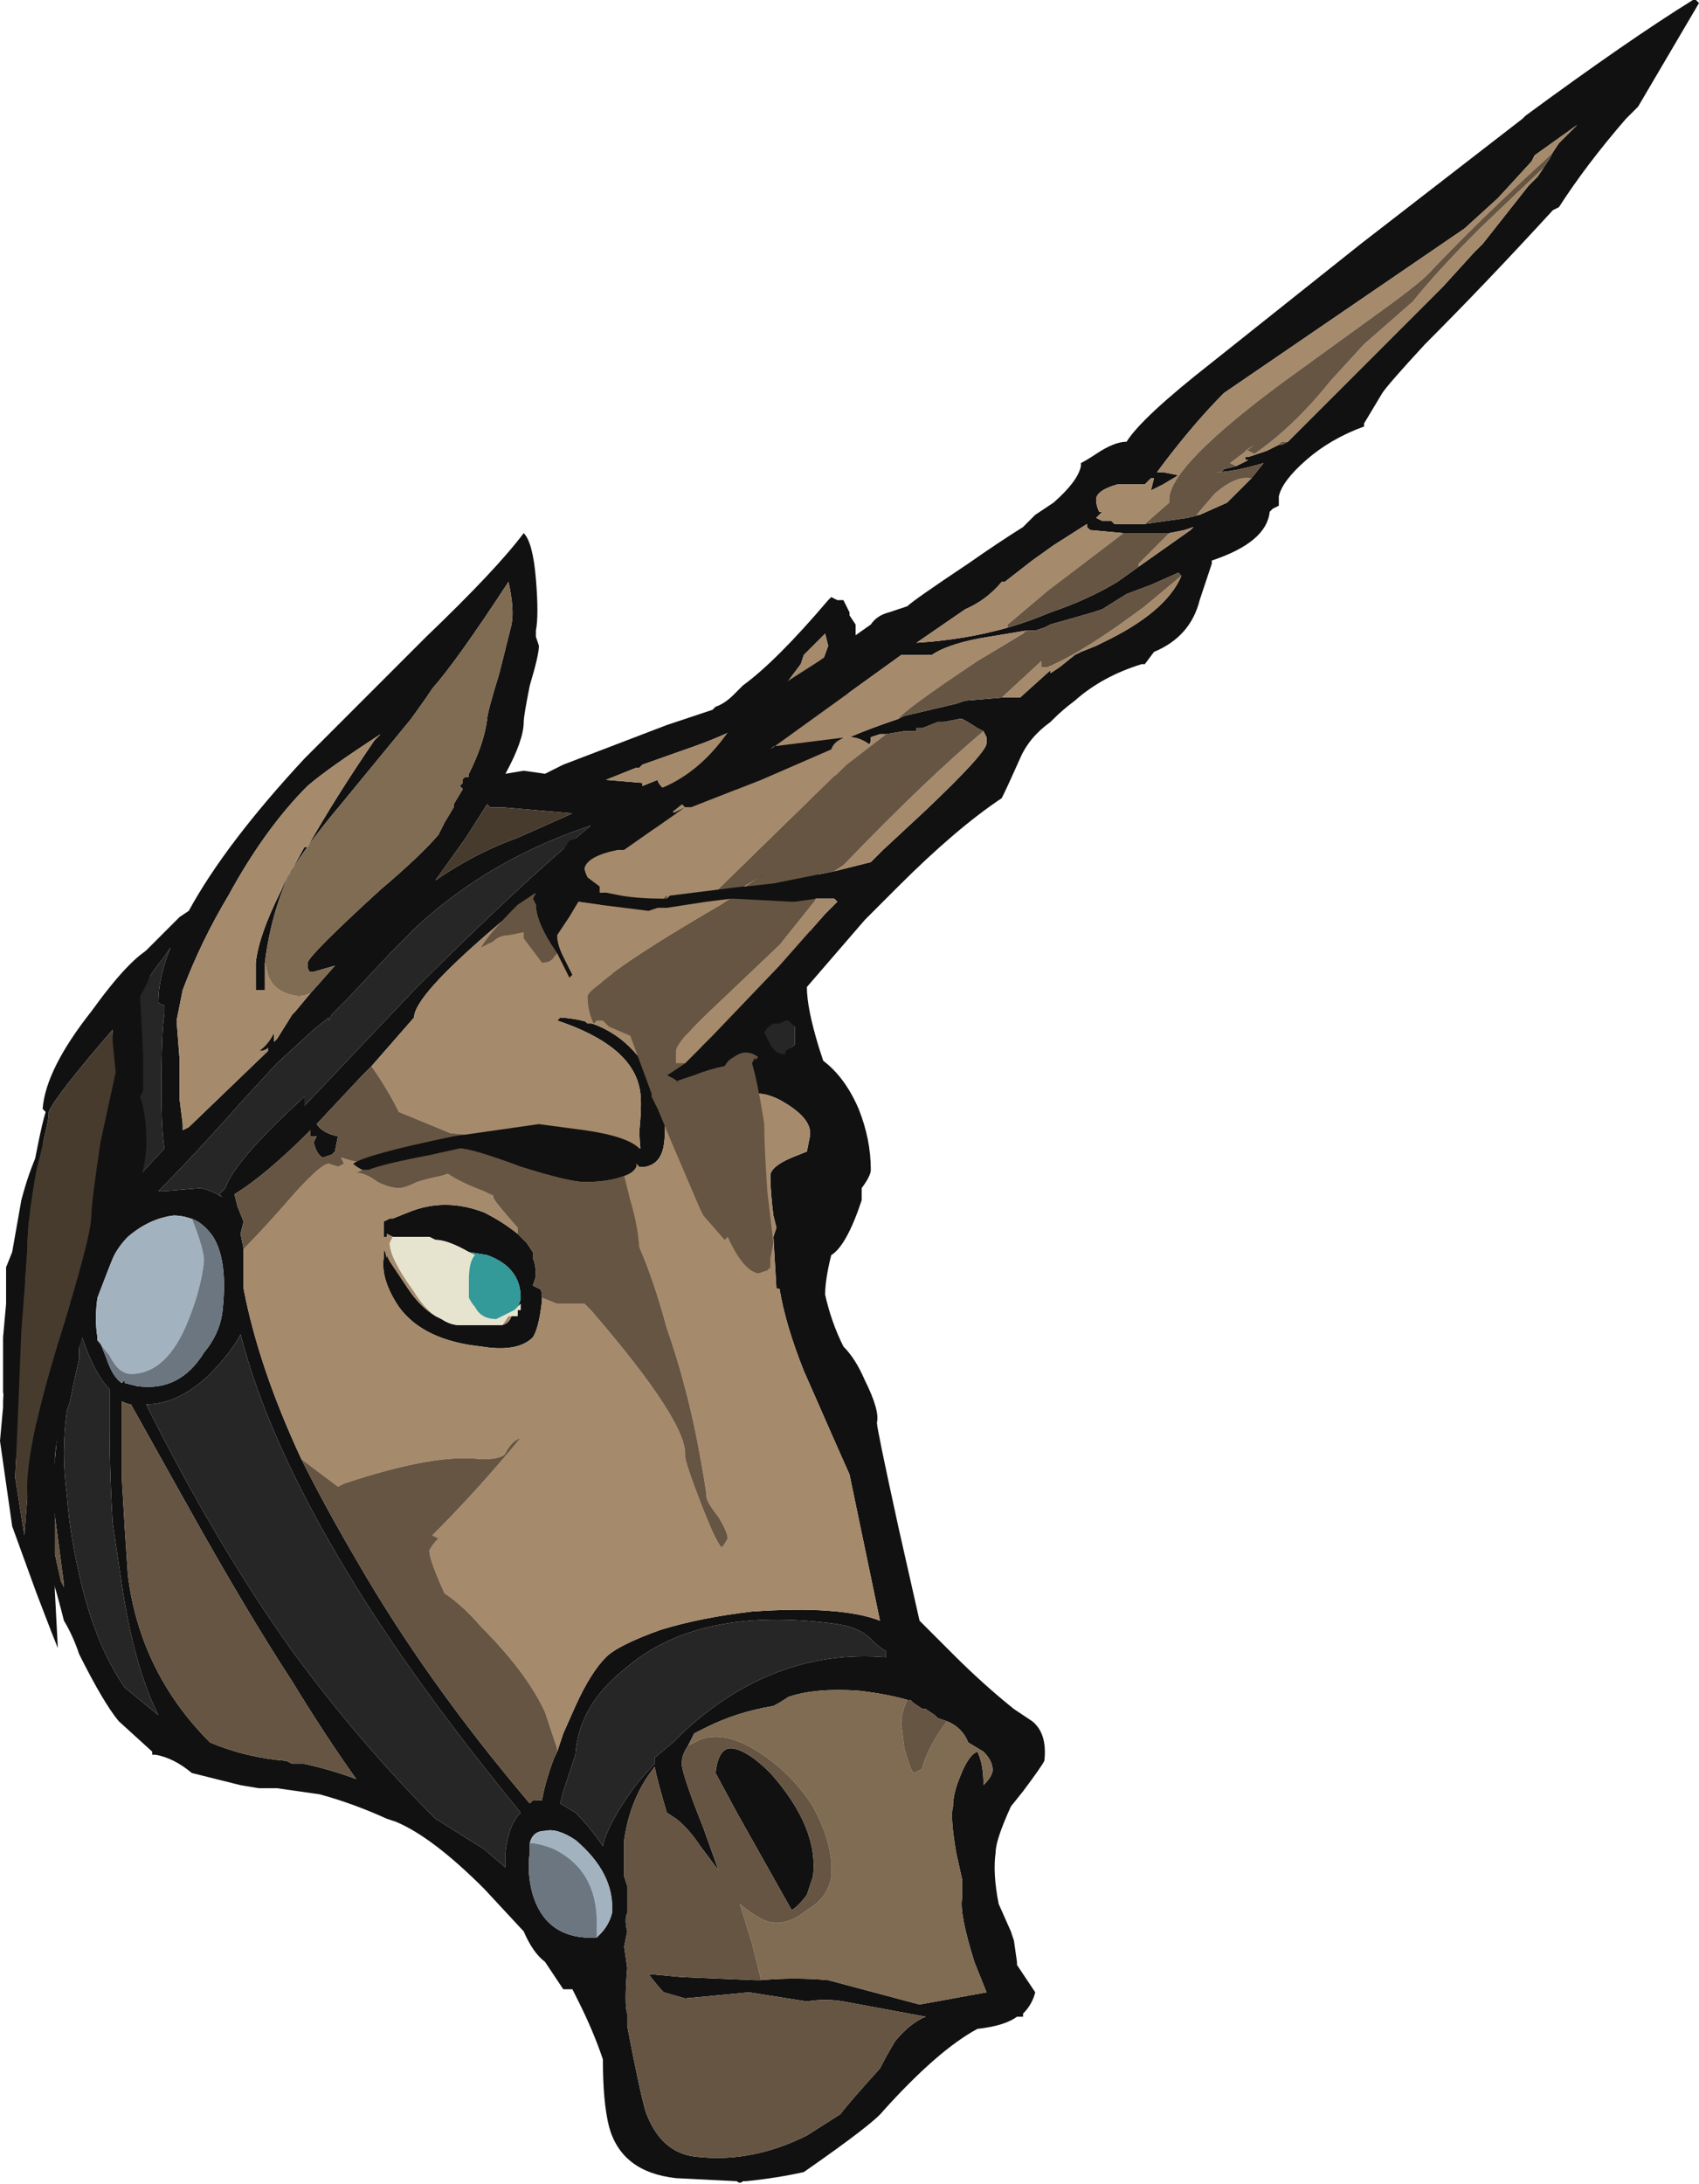 <?xml version="1.0" encoding="UTF-8" standalone="no"?>
<svg xmlns:ffdec="https://www.free-decompiler.com/flash" xmlns:xlink="http://www.w3.org/1999/xlink" ffdec:objectType="frame" height="250.95px" width="195.3px" xmlns="http://www.w3.org/2000/svg">
  <g transform="matrix(1.0, 0.0, 0.0, 1.0, 48.3, 247.8)">
    <use ffdec:characterId="376" height="35.85" transform="matrix(7.0, 0.0, 0.0, 7.0, -48.3, -247.8)" width="27.9" xlink:href="#shape0"/>
  </g>
  <defs>
    <g id="shape0" transform="matrix(1.0, 0.0, 0.0, 1.0, 6.9, 35.4)">
      <path d="M6.4 -23.95 L6.5 -24.25 6.7 -24.8 6.65 -25.0 6.3 -24.65 6.25 -24.5 5.65 -23.7 Q5.2 -23.4 4.5 -23.15 L3.65 -22.85 3.6 -22.8 3.55 -22.8 3.05 -22.6 3.65 -22.55 3.65 -22.5 3.9 -22.6 Q3.9 -22.55 4.0 -22.45 L4.0 -22.15 4.2 -22.05 4.6 -21.7 6.4 -23.95 M-5.15 -18.15 L-4.6 -19.7 -3.95 -20.35 -3.8 -20.45 Q-3.2 -21.55 -1.9 -22.95 L0.1 -24.95 Q1.25 -26.05 1.7 -26.65 1.85 -26.5 1.9 -25.9 1.95 -25.3 1.9 -25.05 L1.9 -24.95 1.95 -24.8 Q1.95 -24.65 1.8 -24.15 1.7 -23.65 1.7 -23.55 1.7 -23.25 1.4 -22.7 L1.7 -22.75 2.05 -22.7 2.35 -22.85 4.05 -23.5 4.8 -23.75 4.85 -23.8 Q5.0 -23.85 5.15 -24.0 L5.3 -24.15 Q5.85 -24.55 6.7 -25.55 L6.75 -25.6 6.85 -25.55 6.95 -25.55 7.05 -25.35 7.05 -25.3 7.15 -25.15 7.15 -24.75 6.05 -17.95 6.35 -18.15 Q6.9 -17.9 7.2 -17.2 7.4 -16.7 7.4 -16.2 7.4 -16.1 7.25 -15.9 L7.25 -15.7 Q7.0 -14.95 6.75 -14.8 6.65 -14.4 6.65 -14.15 6.75 -13.7 6.95 -13.3 7.15 -13.1 7.3 -12.75 7.55 -12.25 7.5 -12.05 7.5 -11.95 7.85 -10.35 L8.2 -8.8 8.75 -8.25 Q9.25 -7.75 9.75 -7.35 L10.05 -7.15 Q10.3 -6.95 10.25 -6.5 10.2 -6.4 9.9 -6.0 L9.7 -5.75 Q9.45 -5.2 9.45 -5.0 9.4 -4.65 9.5 -4.15 L9.7 -3.7 9.75 -3.55 9.8 -3.2 9.8 -3.15 10.1 -2.7 Q10.05 -2.5 9.9 -2.35 L9.9 -2.3 9.8 -2.3 Q9.6 -2.15 9.15 -2.1 8.5 -1.75 7.6 -0.75 7.45 -0.55 6.3 0.25 5.85 0.35 5.35 0.4 L5.3 0.4 Q5.25 0.45 5.2 0.4 L4.2 0.35 Q3.3 0.25 3.1 -0.5 3.0 -0.9 3.0 -1.6 2.85 -2.05 2.6 -2.55 L2.5 -2.75 2.35 -2.75 2.05 -3.2 Q1.85 -3.35 1.7 -3.7 L1.05 -4.4 Q0.2 -5.25 -0.4 -5.5 L-0.55 -5.55 Q-1.1 -5.8 -1.65 -5.95 L-2.35 -6.05 -2.65 -6.05 -2.95 -6.1 -3.75 -6.3 Q-4.05 -6.55 -4.35 -6.6 L-4.4 -6.6 -4.4 -6.65 -4.95 -7.15 Q-5.2 -7.45 -5.6 -8.25 -5.7 -8.55 -5.85 -8.8 -5.95 -9.2 -6.1 -9.7 L-6.7 -11.65 -6.85 -12.55 -6.85 -13.45 -6.8 -14.0 -6.8 -14.6 -6.7 -14.85 -6.55 -15.7 Q-6.3 -16.65 -5.95 -16.95 L-6.25 -15.9 -6.45 -15.25 -6.5 -14.6 -6.2 -10.95 Q-6.05 -10.1 -5.9 -9.45 L-5.85 -9.35 -5.85 -9.4 -6.05 -10.9 -5.75 -14.05 -5.5 -15.9 -5.15 -18.15 M-5.85 -9.35 L-5.85 -9.35 M-1.8 -19.1 L-1.4 -19.55 -1.75 -19.45 -1.8 -19.45 Q-1.85 -19.45 -1.85 -19.6 -1.8 -19.75 -0.65 -20.8 0.0 -21.35 0.3 -21.7 L0.4 -21.9 0.55 -22.15 0.55 -22.2 0.7 -22.45 0.65 -22.5 0.7 -22.55 0.7 -22.6 Q0.7 -22.65 0.8 -22.65 L0.8 -22.7 Q1.05 -23.2 1.1 -23.6 1.1 -23.7 1.3 -24.35 L1.5 -25.15 Q1.55 -25.4 1.45 -25.85 0.6 -24.55 0.2 -24.1 L0.1 -23.95 -0.15 -23.6 -1.3 -22.2 Q-1.85 -21.55 -2.15 -21.05 -2.45 -20.4 -2.55 -19.6 L-2.55 -19.15 -2.7 -19.15 -2.7 -19.6 Q-2.65 -20.05 -2.3 -20.75 L-2.2 -20.95 -1.9 -21.5 -1.85 -21.5 Q-1.4 -22.3 -0.75 -23.25 L-0.65 -23.35 Q-1.5 -22.8 -1.85 -22.5 -2.55 -21.8 -3.15 -20.7 -3.6 -19.95 -3.9 -19.15 L-4.0 -18.65 -3.95 -18.0 Q-3.95 -17.45 -3.95 -17.35 L-3.9 -16.95 -3.9 -16.85 -3.8 -16.9 -2.5 -18.15 -2.5 -18.2 Q-2.55 -18.15 -2.65 -18.15 -2.5 -18.25 -2.4 -18.45 L-2.4 -18.3 -2.35 -18.35 -2.1 -18.75 -2.05 -18.8 -1.8 -19.1 M1.15 -22.15 L1.1 -22.2 0.75 -21.65 0.25 -20.95 Q0.9 -21.4 1.6 -21.65 L2.5 -22.05 1.35 -22.15 1.15 -22.15 M2.95 -22.0 L2.95 -22.0 M3.85 -21.85 L3.45 -21.9 Q2.3 -21.1 1.25 -20.2 -0.1 -19.05 -0.1 -18.7 L-0.8 -17.9 -0.95 -17.75 -1.7 -16.95 Q-1.6 -16.8 -1.35 -16.75 L-1.4 -16.5 -1.45 -16.45 -1.6 -16.4 Q-1.7 -16.45 -1.75 -16.65 L-1.7 -16.75 -1.8 -16.75 -1.8 -16.85 Q-2.55 -16.1 -3.05 -15.8 L-3.0 -15.6 -2.9 -15.35 -2.95 -15.15 -2.9 -14.9 -2.9 -14.25 Q-2.65 -12.95 -1.95 -11.45 -1.55 -10.65 -1.05 -9.8 0.1 -7.8 1.8 -5.8 L1.85 -5.85 2.0 -5.85 Q2.05 -6.15 2.2 -6.55 L2.25 -6.65 2.35 -6.95 2.55 -7.4 Q2.8 -7.95 3.05 -8.2 3.25 -8.4 3.95 -8.65 4.6 -8.85 5.45 -8.95 6.9 -9.05 7.55 -8.8 L7.05 -11.2 6.85 -11.65 6.3 -12.9 Q6.0 -13.65 5.9 -14.25 L5.85 -14.25 5.8 -15.1 5.85 -15.25 5.8 -15.45 Q5.75 -15.85 5.75 -16.1 5.75 -16.25 6.1 -16.4 L6.35 -16.5 6.4 -16.75 Q6.45 -17.05 5.9 -17.35 5.7 -17.45 5.55 -17.45 L3.0 -19.55 2.95 -20.7 3.95 -21.3 3.85 -21.85 M2.0 -14.1 L2.0 -14.05 Q1.95 -13.6 1.85 -13.45 1.6 -13.2 1.0 -13.3 0.05 -13.4 -0.35 -13.95 -0.65 -14.4 -0.6 -14.75 -0.6 -15.0 -0.55 -14.75 L-0.55 -14.8 -0.5 -14.7 -0.2 -14.25 Q0.0 -13.95 0.25 -13.8 L0.35 -13.75 Q0.5 -13.65 0.65 -13.65 L1.3 -13.65 Q1.45 -13.65 1.5 -13.8 L1.6 -13.8 1.6 -13.9 1.65 -13.9 1.65 -14.0 1.6 -13.95 Q1.65 -14.05 1.65 -14.1 1.65 -14.6 1.1 -14.8 L0.8 -14.85 Q0.45 -15.05 0.25 -15.05 L0.15 -15.1 -0.45 -15.1 -0.55 -15.15 -0.55 -15.1 -0.6 -15.1 -0.6 -15.35 -0.5 -15.4 -0.45 -15.4 -0.2 -15.5 Q0.4 -15.75 1.05 -15.5 1.35 -15.35 1.6 -15.15 L1.75 -15.0 1.85 -14.85 1.85 -14.75 Q1.9 -14.65 1.9 -14.45 L1.85 -14.3 1.95 -14.25 Q2.0 -14.25 2.0 -14.1 M2.25 -18.65 L2.3 -18.7 Q3.2 -18.65 3.7 -17.9 4.1 -17.25 4.0 -16.6 3.95 -16.3 3.7 -16.25 3.6 -16.45 3.6 -16.85 3.65 -17.35 3.6 -17.55 3.45 -18.25 2.25 -18.65 M8.0 -7.5 Q7.65 -7.6 7.2 -7.65 6.5 -7.7 6.05 -7.55 5.9 -7.45 5.8 -7.4 5.2 -7.3 4.7 -7.05 L4.5 -6.95 4.4 -6.75 Q4.3 -6.6 4.3 -6.5 4.25 -6.4 4.65 -5.4 L4.9 -4.7 4.6 -5.1 Q4.4 -5.4 4.2 -5.55 L4.05 -5.65 Q3.9 -6.15 3.85 -6.4 3.45 -5.9 3.35 -5.2 3.35 -5.05 3.35 -4.6 L3.4 -4.45 3.4 -4.4 3.4 -4.35 3.4 -4.0 Q3.35 -3.9 3.4 -3.7 L3.35 -3.45 3.4 -3.1 Q3.35 -2.5 3.4 -2.35 L3.4 -2.15 Q3.6 -1.1 3.7 -0.75 3.95 -0.05 4.55 0.0 5.45 0.1 6.35 -0.35 L6.9 -0.7 Q7.05 -0.9 7.55 -1.45 7.65 -1.65 7.8 -1.9 8.05 -2.2 8.3 -2.3 L6.95 -2.55 Q6.65 -2.6 6.35 -2.55 L5.4 -2.7 4.35 -2.6 4.0 -2.7 Q3.9 -2.8 3.75 -3.0 L4.3 -2.95 5.5 -2.9 5.6 -2.9 Q6.15 -2.95 6.7 -2.9 L8.2 -2.5 9.3 -2.7 9.1 -3.2 Q8.85 -4.0 8.9 -4.25 L8.9 -4.55 8.8 -5.0 Q8.7 -5.6 8.75 -5.75 8.75 -5.95 8.85 -6.2 9.0 -6.6 9.15 -6.65 9.25 -6.45 9.25 -6.1 9.4 -6.25 9.4 -6.35 9.4 -6.5 9.25 -6.65 L9.0 -6.8 Q8.9 -7.05 8.65 -7.15 L8.5 -7.2 8.45 -7.25 8.3 -7.35 8.25 -7.35 8.1 -7.45 8.05 -7.5 8.0 -7.5 M7.4 -8.5 Q7.2 -8.7 6.8 -8.75 4.55 -9.05 3.35 -8.0 2.6 -7.4 2.55 -6.6 L2.35 -6.0 2.3 -5.8 2.55 -5.65 Q2.8 -5.4 3.0 -5.1 3.05 -5.35 3.3 -5.75 3.55 -6.15 3.85 -6.45 L3.85 -6.55 4.15 -6.8 4.3 -6.95 Q5.8 -8.35 7.65 -8.2 L7.65 -8.3 Q7.55 -8.35 7.4 -8.5 M5.75 -6.3 Q6.55 -5.4 6.45 -4.6 L6.35 -4.3 Q6.2 -4.1 6.1 -4.05 L5.2 -5.65 4.85 -6.3 Q4.9 -6.75 5.15 -6.7 5.4 -6.65 5.75 -6.3 M2.9 -3.6 L2.95 -3.65 Q3.1 -3.8 3.15 -4.0 3.2 -4.65 2.55 -5.2 2.25 -5.4 2.05 -5.35 1.85 -5.35 1.8 -5.15 L1.8 -5.0 Q1.75 -4.65 1.85 -4.3 2.05 -3.65 2.7 -3.6 L2.9 -3.6 M1.4 -5.0 Q1.45 -5.45 1.65 -5.65 -0.15 -7.85 -1.2 -9.6 -2.5 -11.75 -2.95 -13.5 -3.1 -13.2 -3.5 -12.8 -4.0 -12.35 -4.5 -12.35 -3.35 -10.05 -2.1 -8.3 -1.0 -6.8 0.25 -5.55 L1.05 -5.05 1.4 -4.75 1.4 -5.0 M-0.45 -19.8 L-1.2 -19.0 -1.45 -18.75 -1.5 -18.65 -1.5 -18.7 -1.75 -18.5 -2.35 -17.95 -2.95 -17.3 Q-3.7 -16.45 -4.3 -15.85 L-4.2 -15.85 -3.6 -15.9 Q-3.4 -15.85 -3.25 -15.75 L-3.3 -15.8 -3.2 -15.9 Q-3.05 -16.35 -1.9 -17.4 L-1.9 -17.25 -0.1 -19.15 Q1.6 -20.85 2.8 -21.85 1.15 -21.3 -0.05 -20.2 L-0.45 -19.8 M-4.2 -19.7 Q-4.85 -18.9 -4.95 -18.05 L-4.8 -15.9 -4.2 -16.55 Q-4.25 -16.85 -4.25 -17.5 -4.25 -18.5 -4.2 -18.75 L-4.2 -18.9 Q-4.25 -18.9 -4.3 -18.95 -4.3 -19.35 -4.1 -19.85 L-4.2 -19.7 M-3.65 -15.35 Q-3.85 -15.45 -4.05 -15.45 -4.45 -15.4 -4.8 -15.1 -4.95 -14.95 -5.05 -14.75 L-5.3 -14.1 Q-5.35 -13.75 -5.3 -13.45 L-5.3 -13.4 -5.25 -13.35 -5.15 -13.1 Q-5.05 -12.8 -4.9 -12.7 L-4.85 -12.75 -4.85 -12.7 -4.65 -12.65 Q-3.95 -12.55 -3.55 -13.2 -3.3 -13.5 -3.25 -13.85 -3.15 -14.7 -3.4 -15.1 -3.5 -15.25 -3.65 -15.35 M-5.6 -13.3 L-5.6 -13.1 -5.7 -12.65 -5.75 -12.4 -5.8 -12.25 Q-5.9 -11.55 -5.8 -10.85 -5.75 -10.15 -5.55 -9.35 -5.3 -8.35 -4.85 -7.7 L-4.3 -7.25 Q-4.7 -8.05 -4.9 -9.4 L-5.05 -10.4 Q-5.1 -11.2 -5.1 -12.0 L-5.1 -12.6 Q-5.35 -12.85 -5.55 -13.45 L-5.55 -13.5 -5.6 -13.3 M-4.9 -11.15 L-4.85 -10.3 -4.8 -9.55 Q-4.6 -7.95 -3.45 -6.8 -2.85 -6.55 -2.2 -6.5 L-2.1 -6.45 -1.9 -6.45 Q-1.45 -6.35 -1.05 -6.2 -1.55 -6.9 -2.1 -7.8 -2.85 -8.95 -3.8 -10.65 L-4.75 -12.35 Q-4.8 -12.35 -4.9 -12.4 -4.9 -12.1 -4.9 -11.7 L-4.9 -11.15" fill="#111111" fill-rule="evenodd" stroke="none"/>
      <path d="M1.8 -5.15 Q1.85 -5.35 2.05 -5.35 2.25 -5.4 2.55 -5.2 3.2 -4.65 3.15 -4.0 3.1 -3.8 2.95 -3.65 L2.9 -3.6 2.9 -3.85 Q2.9 -4.7 2.2 -5.05 1.95 -5.15 1.8 -5.15 M-5.3 -13.4 L-5.3 -13.45 Q-5.35 -13.75 -5.3 -14.1 L-5.05 -14.75 Q-4.95 -14.95 -4.8 -15.1 -4.45 -15.4 -4.05 -15.45 -3.85 -15.45 -3.65 -15.35 L-3.75 -15.4 Q-3.55 -14.9 -3.55 -14.7 -3.6 -14.25 -3.8 -13.75 -4.15 -12.85 -4.75 -12.85 -4.95 -12.85 -5.1 -13.15 L-5.3 -13.4" fill="#a2b2bf" fill-rule="evenodd" stroke="none"/>
      <path d="M7.4 -8.5 Q7.55 -8.35 7.65 -8.3 L7.65 -8.2 Q5.8 -8.35 4.3 -6.95 L4.15 -6.8 3.85 -6.55 3.85 -6.45 Q3.55 -6.15 3.3 -5.75 3.05 -5.35 3.0 -5.1 2.8 -5.4 2.55 -5.65 L2.3 -5.8 2.35 -6.0 2.55 -6.6 Q2.6 -7.4 3.35 -8.0 4.55 -9.05 6.8 -8.75 7.2 -8.7 7.4 -8.5 M1.4 -5.0 L1.4 -4.75 1.05 -5.05 0.25 -5.55 Q-1.0 -6.8 -2.1 -8.3 -3.35 -10.05 -4.5 -12.35 -4.0 -12.35 -3.5 -12.8 -3.1 -13.2 -2.95 -13.5 -2.5 -11.75 -1.2 -9.6 -0.15 -7.85 1.65 -5.65 1.45 -5.45 1.4 -5.0 M-0.45 -19.8 L-0.05 -20.2 Q1.15 -21.3 2.8 -21.85 1.6 -20.85 -0.1 -19.15 L-1.9 -17.25 -1.9 -17.4 Q-3.05 -16.35 -3.2 -15.9 L-3.3 -15.8 -3.25 -15.75 Q-3.4 -15.85 -3.6 -15.9 L-4.2 -15.85 -4.3 -15.85 Q-3.7 -16.45 -2.95 -17.3 L-2.35 -17.95 -1.75 -18.5 -1.5 -18.7 -1.5 -18.65 -1.45 -18.75 -1.2 -19.0 -0.45 -19.8 M-4.2 -19.7 L-4.1 -19.85 Q-4.3 -19.35 -4.3 -18.95 -4.25 -18.9 -4.2 -18.9 L-4.2 -18.75 Q-4.25 -18.5 -4.25 -17.5 -4.25 -16.85 -4.2 -16.55 L-4.8 -15.9 -4.95 -18.05 Q-4.85 -18.9 -4.2 -19.7 M-5.6 -13.3 L-5.55 -13.5 -5.55 -13.45 Q-5.35 -12.85 -5.1 -12.6 L-5.1 -12.0 Q-5.1 -11.2 -5.05 -10.4 L-4.9 -9.4 Q-4.7 -8.05 -4.3 -7.25 L-4.85 -7.7 Q-5.3 -8.35 -5.55 -9.35 -5.75 -10.15 -5.8 -10.85 -5.9 -11.55 -5.8 -12.25 L-5.75 -12.4 -5.7 -12.65 -5.6 -13.1 -5.6 -13.3" fill="#262626" fill-rule="evenodd" stroke="none"/>
      <path d="M4.2 -22.05 L4.0 -22.15 4.0 -22.45 Q3.9 -22.55 3.9 -22.6 L3.65 -22.5 3.65 -22.55 3.05 -22.6 3.55 -22.8 3.6 -22.8 3.65 -22.85 4.5 -23.15 Q5.2 -23.4 5.65 -23.7 L6.25 -24.5 6.3 -24.65 6.65 -25.0 6.7 -24.8 6.5 -24.25 6.4 -23.95 4.9 -22.55 4.2 -22.05 M-5.95 -16.95 L-5.5 -17.75 -5.5 -15.9 -5.75 -14.05 -6.25 -15.9 -5.95 -16.95 M-2.55 -19.6 L-2.5 -19.4 Q-2.4 -19.1 -2.0 -19.05 -1.9 -19.05 -1.8 -19.1 L-2.05 -18.8 -2.1 -18.75 -2.35 -18.35 -2.4 -18.3 -2.4 -18.45 Q-2.5 -18.25 -2.65 -18.15 -2.55 -18.15 -2.5 -18.2 L-2.5 -18.15 -3.8 -16.9 -3.9 -16.85 -3.9 -16.95 -3.95 -17.35 Q-3.95 -17.45 -3.95 -18.0 L-4.0 -18.65 -3.9 -19.15 Q-3.6 -19.95 -3.15 -20.7 -2.55 -21.8 -1.85 -22.5 -1.5 -22.8 -0.65 -23.35 L-0.75 -23.25 Q-1.4 -22.3 -1.85 -21.5 L-1.9 -21.5 -2.25 -20.9 -2.3 -20.75 Q-2.65 -20.05 -2.7 -19.6 L-2.7 -19.15 -2.55 -19.15 -2.55 -19.6 M-0.8 -17.9 L-0.1 -18.7 Q-0.1 -19.05 1.25 -20.2 2.3 -21.1 3.45 -21.9 L3.85 -21.85 3.95 -21.3 2.95 -20.7 3.0 -19.55 5.55 -17.45 Q5.7 -17.45 5.9 -17.35 6.45 -17.05 6.4 -16.75 L6.35 -16.5 6.1 -16.4 Q5.75 -16.25 5.75 -16.1 5.75 -15.85 5.8 -15.45 L5.85 -15.25 5.8 -15.1 5.85 -14.25 5.9 -14.25 Q6.0 -13.65 6.3 -12.9 L6.85 -11.65 7.05 -11.2 7.55 -8.8 Q6.9 -9.05 5.45 -8.95 4.6 -8.85 3.95 -8.65 3.25 -8.4 3.05 -8.2 2.8 -7.95 2.55 -7.4 L2.35 -6.95 2.25 -6.65 2.25 -6.7 2.05 -7.3 Q1.75 -7.95 1.0 -8.7 0.7 -9.05 0.4 -9.25 0.15 -9.8 0.15 -9.95 0.2 -10.05 0.3 -10.15 L0.2 -10.2 Q0.95 -10.95 1.65 -11.8 1.5 -11.75 1.4 -11.55 1.35 -11.45 1.0 -11.45 0.25 -11.55 -1.25 -11.05 L-1.35 -11.0 -1.95 -11.45 Q-2.65 -12.95 -2.9 -14.25 L-2.9 -14.9 Q-2.65 -15.15 -2.25 -15.6 -1.65 -16.3 -1.5 -16.3 L-1.35 -16.25 -1.25 -16.3 -1.3 -16.4 Q-1.15 -16.35 -0.9 -16.3 L-0.95 -16.3 -1.0 -16.2 -0.85 -16.3 -0.85 -16.25 -1.05 -16.15 Q-0.9 -16.15 -0.7 -16.0 -0.5 -15.9 -0.35 -15.9 -0.25 -15.9 -0.05 -16.0 0.1 -16.05 0.35 -16.1 L0.5 -16.15 1.2 -15.8 1.2 -15.75 Q1.2 -15.7 1.6 -15.25 L1.6 -15.15 Q1.35 -15.35 1.05 -15.5 0.4 -15.75 -0.2 -15.5 L-0.45 -15.4 -0.5 -15.4 -0.6 -15.35 -0.6 -15.1 -0.55 -15.1 -0.55 -15.15 -0.45 -15.1 -0.5 -15.0 Q-0.5 -14.75 -0.1 -14.2 0.05 -13.95 0.25 -13.8 0.0 -13.95 -0.2 -14.25 L-0.5 -14.7 -0.55 -14.8 -0.55 -14.75 Q-0.6 -15.0 -0.6 -14.75 -0.65 -14.4 -0.35 -13.95 0.05 -13.4 1.0 -13.3 1.6 -13.2 1.85 -13.45 1.95 -13.6 2.0 -14.05 L2.0 -14.1 2.25 -14.0 2.7 -14.0 2.8 -13.9 Q4.4 -12.05 4.35 -11.5 4.35 -11.4 4.6 -10.75 4.85 -10.1 4.95 -10.0 5.0 -10.05 5.05 -10.15 5.05 -10.25 4.9 -10.5 4.7 -10.75 4.7 -10.85 4.7 -10.95 4.55 -11.75 4.35 -12.75 4.05 -13.6 3.7 -14.9 3.25 -15.6 L1.0 -16.5 0.55 -16.75 1.1 -16.75 0.5 -16.8 -0.35 -17.15 Q-0.55 -17.55 -0.8 -17.9 M2.95 -22.0 L2.95 -22.0 M2.25 -18.65 Q3.45 -18.25 3.6 -17.55 3.65 -17.35 3.6 -16.85 3.6 -16.45 3.7 -16.25 3.95 -16.3 4.0 -16.6 4.1 -17.25 3.7 -17.9 3.2 -18.65 2.3 -18.7 L2.25 -18.65 M1.5 -13.8 Q1.45 -13.65 1.3 -13.65 L1.35 -13.65 1.45 -13.8 1.5 -13.8" fill="#a68a6c" fill-rule="evenodd" stroke="none"/>
      <path d="M4.2 -22.05 L4.9 -22.55 6.4 -23.95 4.6 -21.7 4.2 -22.05 M-2.55 -19.6 Q-2.45 -20.4 -2.15 -21.05 -1.85 -21.55 -1.3 -22.2 L-0.15 -23.6 0.1 -23.95 0.2 -24.1 Q0.6 -24.55 1.45 -25.85 1.55 -25.4 1.5 -25.15 L1.3 -24.35 Q1.1 -23.7 1.1 -23.6 1.05 -23.2 0.8 -22.7 L0.8 -22.65 Q0.7 -22.65 0.7 -22.6 L0.7 -22.55 0.65 -22.5 0.7 -22.45 0.55 -22.2 0.55 -22.15 0.4 -21.9 0.3 -21.7 Q0.0 -21.35 -0.65 -20.8 -1.8 -19.75 -1.85 -19.6 -1.85 -19.45 -1.8 -19.45 L-1.75 -19.45 -1.4 -19.55 -1.8 -19.1 Q-1.9 -19.05 -2.0 -19.05 -2.4 -19.1 -2.5 -19.4 L-2.55 -19.6 M-1.9 -21.5 L-2.2 -20.95 -2.3 -20.75 -2.25 -20.9 -1.9 -21.5 M4.4 -6.75 L4.5 -6.95 4.7 -7.05 Q5.2 -7.3 5.8 -7.4 5.9 -7.45 6.05 -7.55 6.5 -7.7 7.2 -7.65 7.65 -7.6 8.0 -7.5 7.9 -7.3 7.9 -7.1 L7.95 -6.7 Q8.05 -6.35 8.1 -6.3 8.25 -6.35 8.25 -6.4 8.35 -6.75 8.65 -7.15 8.9 -7.05 9.0 -6.8 L9.25 -6.65 Q9.4 -6.5 9.4 -6.35 9.4 -6.25 9.25 -6.1 9.25 -6.45 9.15 -6.65 9.0 -6.6 8.85 -6.2 8.75 -5.95 8.75 -5.75 8.7 -5.6 8.8 -5.0 L8.9 -4.55 8.9 -4.25 Q8.85 -4.0 9.1 -3.2 L9.3 -2.7 8.2 -2.5 6.7 -2.9 Q6.15 -2.95 5.6 -2.9 L5.45 -3.5 5.25 -4.15 Q5.55 -3.9 5.75 -3.85 6.05 -3.8 6.35 -4.05 6.7 -4.25 6.75 -4.6 6.8 -5.1 6.45 -5.75 6.1 -6.3 5.55 -6.65 5.0 -7.0 4.6 -6.85 L4.4 -6.75 M3.4 -4.35 L3.4 -4.4 3.4 -4.35" fill="#806b53" fill-rule="evenodd" stroke="none"/>
      <path d="M-5.5 -17.75 L-5.15 -18.15 -5.5 -15.9 -5.5 -17.75 M-5.75 -14.05 L-6.05 -10.9 -5.85 -9.4 -5.85 -9.35 -5.9 -9.45 Q-6.05 -10.1 -6.2 -10.95 L-6.5 -14.6 -6.45 -15.25 -6.25 -15.9 -5.75 -14.05 M-0.8 -17.9 Q-0.55 -17.55 -0.35 -17.15 L0.5 -16.8 1.1 -16.75 0.55 -16.75 1.0 -16.5 3.25 -15.6 Q3.7 -14.9 4.05 -13.6 4.35 -12.75 4.55 -11.75 4.7 -10.95 4.7 -10.85 4.7 -10.75 4.9 -10.5 5.05 -10.25 5.05 -10.15 5.0 -10.05 4.95 -10.0 4.85 -10.1 4.6 -10.75 4.35 -11.4 4.35 -11.5 4.4 -12.05 2.8 -13.9 L2.7 -14.0 2.25 -14.0 2.0 -14.1 Q2.0 -14.25 1.95 -14.25 L1.85 -14.3 1.9 -14.45 Q1.9 -14.65 1.85 -14.75 L1.85 -14.85 1.75 -15.0 1.6 -15.15 1.6 -15.25 Q1.2 -15.7 1.2 -15.75 L1.2 -15.8 0.5 -16.15 0.35 -16.1 Q0.1 -16.05 -0.05 -16.0 -0.25 -15.9 -0.35 -15.9 -0.5 -15.9 -0.7 -16.0 -0.9 -16.15 -1.05 -16.15 L-0.85 -16.25 -0.85 -16.3 -1.0 -16.2 -0.95 -16.3 -0.9 -16.3 Q-1.15 -16.35 -1.3 -16.4 L-1.25 -16.3 -1.35 -16.25 -1.5 -16.3 Q-1.65 -16.3 -2.25 -15.6 -2.65 -15.15 -2.9 -14.9 L-2.95 -15.15 -2.9 -15.35 -3.0 -15.6 -3.05 -15.8 Q-2.55 -16.1 -1.8 -16.85 L-1.8 -16.75 -1.7 -16.75 -1.75 -16.65 Q-1.7 -16.45 -1.6 -16.4 L-1.45 -16.45 -1.4 -16.5 -1.35 -16.75 Q-1.6 -16.8 -1.7 -16.95 L-0.95 -17.75 -0.8 -17.9 M-1.95 -11.45 L-1.35 -11.0 -1.25 -11.05 Q0.25 -11.55 1.0 -11.45 1.35 -11.45 1.4 -11.55 1.5 -11.75 1.65 -11.8 0.95 -10.95 0.2 -10.2 L0.3 -10.15 Q0.2 -10.05 0.15 -9.95 0.15 -9.8 0.4 -9.25 0.7 -9.05 1.0 -8.7 1.75 -7.95 2.05 -7.3 L2.25 -6.7 2.25 -6.65 2.2 -6.55 Q2.05 -6.15 2.0 -5.85 L1.85 -5.85 1.8 -5.8 Q0.1 -7.8 -1.05 -9.8 -1.55 -10.65 -1.95 -11.45 M8.0 -7.5 L8.05 -7.5 8.1 -7.45 8.25 -7.35 8.3 -7.35 8.45 -7.25 8.5 -7.2 8.65 -7.15 Q8.35 -6.75 8.25 -6.4 8.25 -6.35 8.1 -6.3 8.05 -6.35 7.95 -6.7 L7.9 -7.1 Q7.9 -7.3 8.0 -7.5 M5.6 -2.9 L5.5 -2.9 4.3 -2.95 3.75 -3.0 Q3.9 -2.8 4.0 -2.7 L4.35 -2.6 5.4 -2.7 6.35 -2.55 Q6.65 -2.6 6.95 -2.55 L8.3 -2.3 Q8.05 -2.2 7.8 -1.9 7.65 -1.65 7.55 -1.45 7.05 -0.9 6.9 -0.7 L6.35 -0.35 Q5.45 0.1 4.55 0.0 3.95 -0.05 3.7 -0.75 3.6 -1.1 3.4 -2.15 L3.4 -2.35 Q3.35 -2.5 3.4 -3.1 L3.35 -3.45 3.4 -3.7 Q3.35 -3.9 3.4 -4.0 L3.4 -4.35 3.4 -4.4 3.4 -4.45 3.35 -4.6 Q3.35 -5.05 3.35 -5.2 3.45 -5.9 3.85 -6.4 3.9 -6.15 4.05 -5.65 L4.2 -5.55 Q4.4 -5.4 4.6 -5.1 L4.9 -4.7 4.65 -5.4 Q4.25 -6.4 4.3 -6.5 4.3 -6.6 4.4 -6.75 L4.6 -6.85 Q5.0 -7.0 5.55 -6.65 6.1 -6.3 6.45 -5.75 6.8 -5.1 6.75 -4.6 6.7 -4.25 6.35 -4.05 6.05 -3.8 5.75 -3.85 5.55 -3.9 5.25 -4.15 L5.45 -3.5 5.6 -2.9 M5.75 -6.3 Q5.4 -6.65 5.15 -6.7 4.9 -6.75 4.85 -6.3 L5.2 -5.65 6.1 -4.05 Q6.2 -4.1 6.35 -4.3 L6.45 -4.6 Q6.55 -5.4 5.75 -6.3 M-4.9 -11.15 L-4.9 -11.7 Q-4.9 -12.1 -4.9 -12.4 -4.8 -12.35 -4.75 -12.35 L-3.8 -10.65 Q-2.85 -8.95 -2.1 -7.8 -1.55 -6.9 -1.05 -6.2 -1.45 -6.35 -1.9 -6.45 L-2.1 -6.45 -2.2 -6.5 Q-2.85 -6.55 -3.45 -6.8 -4.6 -7.95 -4.8 -9.55 L-4.85 -10.3 -4.9 -11.15" fill="#665542" fill-rule="evenodd" stroke="none"/>
      <path d="M0.25 -13.8 Q0.05 -13.95 -0.1 -14.2 -0.5 -14.75 -0.5 -15.0 L-0.45 -15.1 0.15 -15.1 0.25 -15.05 Q0.45 -15.05 0.8 -14.85 L0.9 -14.8 Q0.8 -14.7 0.8 -14.4 L0.8 -14.35 Q0.8 -14.2 0.8 -14.1 0.85 -14.0 0.9 -13.95 1.0 -13.75 1.25 -13.75 L1.55 -13.9 1.6 -13.95 1.65 -14.0 1.65 -13.9 1.6 -13.9 1.6 -13.8 1.5 -13.8 1.45 -13.8 1.35 -13.65 1.3 -13.65 0.65 -13.65 Q0.5 -13.65 0.35 -13.75 L0.25 -13.8" fill="#e6e3ce" fill-rule="evenodd" stroke="none"/>
      <path d="M1.15 -22.15 L1.35 -22.15 2.5 -22.05 1.6 -21.65 Q0.9 -21.4 0.25 -20.95 L0.75 -21.65 1.1 -22.2 1.15 -22.15" fill="#473b2e" fill-rule="evenodd" stroke="none"/>
      <path d="M2.9 -3.6 L2.7 -3.6 Q2.05 -3.65 1.85 -4.3 1.75 -4.65 1.8 -5.0 L1.8 -5.15 Q1.95 -5.15 2.2 -5.05 2.9 -4.7 2.9 -3.85 L2.9 -3.6 M-5.3 -13.4 L-5.1 -13.15 Q-4.95 -12.85 -4.75 -12.85 -4.15 -12.85 -3.8 -13.75 -3.6 -14.25 -3.55 -14.7 -3.55 -14.9 -3.75 -15.4 L-3.65 -15.35 Q-3.5 -15.25 -3.4 -15.1 -3.15 -14.7 -3.25 -13.85 -3.3 -13.5 -3.55 -13.2 -3.95 -12.55 -4.65 -12.65 L-4.85 -12.7 -4.85 -12.75 -4.9 -12.7 Q-5.05 -12.8 -5.15 -13.1 L-5.25 -13.35 -5.3 -13.4" fill="#6c7680" fill-rule="evenodd" stroke="none"/>
      <path d="M1.6 -13.95 L1.55 -13.9 1.25 -13.75 Q1.0 -13.75 0.9 -13.95 0.85 -14.0 0.8 -14.1 0.8 -14.2 0.8 -14.35 L0.8 -14.4 Q0.8 -14.7 0.9 -14.8 L0.8 -14.85 1.1 -14.8 Q1.65 -14.6 1.65 -14.1 1.65 -14.05 1.6 -13.95" fill="#339999" fill-rule="evenodd" stroke="none"/>
      <path d="M1.9 -20.75 Q1.9 -20.95 2.05 -21.0 L2.45 -21.6 Q3.0 -21.8 3.3 -21.95 3.55 -22.1 3.6 -22.35 4.5 -22.55 5.1 -23.45 L5.3 -23.75 6.55 -24.55 7.4 -25.15 Q7.5 -25.3 7.7 -25.35 L8.0 -25.45 Q8.1 -25.55 9.0 -26.15 9.5 -26.5 9.9 -26.75 L10.1 -26.95 10.4 -27.15 Q10.8 -27.5 10.85 -27.75 L10.85 -27.8 Q10.95 -27.85 11.1 -27.95 11.4 -28.15 11.6 -28.15 11.85 -28.55 13.0 -29.45 L15.45 -31.4 18.1 -33.45 18.15 -33.5 Q19.85 -34.75 20.9 -35.4 L20.95 -35.4 21.0 -35.35 20.0 -33.65 19.8 -33.45 Q19.15 -32.7 18.7 -32.0 L18.6 -31.95 Q17.5 -30.75 16.5 -29.75 15.9 -29.1 15.8 -28.95 L15.5 -28.45 15.5 -28.4 Q14.95 -28.2 14.55 -27.85 14.15 -27.5 14.1 -27.25 L14.1 -27.1 14.0 -27.05 13.95 -27.0 Q13.9 -26.5 13.0 -26.2 L13.0 -26.15 Q12.95 -26.0 12.8 -25.55 12.65 -24.95 12.05 -24.7 L11.9 -24.5 11.85 -24.5 Q11.2 -24.3 10.75 -23.9 10.55 -23.75 10.4 -23.6 L10.35 -23.55 Q10.0 -23.3 9.85 -22.95 9.65 -22.5 9.55 -22.3 8.8 -21.8 7.85 -20.85 L7.3 -20.3 6.35 -19.2 Q6.35 -18.85 6.55 -18.2 6.85 -17.3 6.9 -17.0 L6.9 -16.8 6.75 -16.75 Q6.45 -16.85 5.95 -17.45 L5.5 -18.0 5.55 -18.05 Q5.35 -18.2 5.15 -18.05 5.05 -18.0 5.0 -17.9 4.75 -17.85 4.5 -17.75 L4.2 -17.65 4.3 -17.6 4.15 -17.7 4.05 -17.75 4.35 -17.95 4.8 -18.4 5.9 -19.55 6.65 -20.4 6.85 -20.6 6.8 -20.65 6.5 -20.65 6.15 -20.6 6.1 -20.6 5.15 -20.65 5.1 -20.65 4.7 -20.6 4.05 -20.5 3.9 -20.5 3.75 -20.45 2.95 -20.55 2.6 -20.6 2.45 -20.35 2.25 -20.05 Q2.25 -19.9 2.35 -19.7 L2.5 -19.4 2.45 -19.35 2.25 -19.75 2.15 -19.9 Q1.9 -20.3 1.9 -20.55 L1.85 -20.65 1.9 -20.75 M14.25 -28.15 L16.8 -30.7 17.3 -31.25 17.45 -31.4 18.2 -32.35 18.35 -32.5 18.45 -32.65 18.55 -32.8 18.6 -32.9 18.7 -33.05 19.0 -33.35 18.3 -32.85 18.25 -32.75 17.7 -32.15 17.15 -31.65 13.2 -28.95 Q12.75 -28.5 12.25 -27.85 L12.1 -27.65 12.2 -27.65 12.45 -27.6 12.2 -27.45 12.0 -27.35 12.05 -27.55 12.0 -27.55 11.9 -27.45 11.45 -27.45 Q11.1 -27.35 11.1 -27.2 11.1 -27.1 11.15 -27.0 L11.2 -27.0 11.1 -26.9 11.2 -26.85 11.35 -26.85 11.4 -26.8 11.9 -26.8 12.6 -26.9 12.8 -26.95 13.25 -27.15 13.65 -27.55 13.85 -27.8 Q13.35 -27.65 13.05 -27.65 L13.15 -27.65 13.2 -27.7 13.4 -27.75 13.6 -27.85 13.55 -27.85 13.55 -27.9 13.6 -27.9 13.9 -28.0 14.1 -28.1 14.15 -28.1 14.25 -28.15 M11.8 -26.1 L12.65 -26.7 12.7 -26.75 12.55 -26.7 12.3 -26.65 11.55 -26.65 11.0 -26.7 10.95 -26.75 10.95 -26.8 10.4 -26.45 10.05 -26.2 9.6 -25.85 9.55 -25.85 Q9.3 -25.55 8.95 -25.4 L8.15 -24.85 Q8.95 -24.9 9.65 -25.1 10.0 -25.2 10.35 -25.35 10.95 -25.55 11.45 -25.85 L11.8 -26.1 M12.5 -25.95 L12.45 -26.0 12.0 -25.8 11.6 -25.65 11.2 -25.4 11.05 -25.35 10.35 -25.15 10.25 -25.1 10.1 -25.05 9.95 -25.05 9.35 -24.95 Q8.7 -24.85 8.4 -24.65 L7.9 -24.65 5.75 -23.1 5.8 -23.15 7.0 -23.3 Q6.8 -23.25 6.75 -23.1 L5.6 -22.6 4.45 -22.15 4.35 -22.15 3.35 -21.45 3.25 -21.45 Q2.75 -21.35 2.7 -21.15 2.7 -21.1 2.75 -21.0 L2.95 -20.85 2.95 -20.75 3.05 -20.75 3.3 -20.7 Q3.6 -20.65 4.0 -20.65 L4.05 -20.65 4.1 -20.7 4.9 -20.8 5.3 -20.85 5.35 -20.85 5.8 -20.9 6.8 -21.1 7.4 -21.25 7.6 -21.45 8.3 -22.1 Q9.3 -23.05 9.3 -23.2 L9.3 -23.3 9.25 -23.4 9.15 -23.45 Q9.0 -23.55 8.9 -23.6 L8.85 -23.6 8.6 -23.55 8.5 -23.55 8.25 -23.45 8.15 -23.45 8.15 -23.4 7.95 -23.4 7.65 -23.35 7.55 -23.35 7.4 -23.3 Q7.4 -23.15 7.35 -23.2 7.2 -23.3 7.05 -23.3 7.4 -23.45 7.85 -23.6 L7.95 -23.65 8.8 -23.85 8.95 -23.9 9.55 -23.95 9.85 -23.95 10.35 -24.4 10.35 -24.35 10.5 -24.45 10.75 -24.65 10.85 -24.7 11.1 -24.8 11.2 -24.85 Q12.25 -25.35 12.5 -25.95 M4.3 -22.2 L4.05 -22.0 4.35 -22.15 4.3 -22.2 M5.7 -18.35 L5.65 -18.25 5.75 -18.25 Q5.85 -18.1 5.95 -18.1 L6.0 -18.1 6.0 -18.15 6.15 -18.25 6.15 -18.55 6.05 -18.65 6.0 -18.65 6.0 -18.7 5.9 -18.6 5.8 -18.6 Q5.7 -18.55 5.65 -18.45 L5.7 -18.35 M0.2 -16.45 Q-0.6 -16.3 -0.85 -16.2 L-0.95 -16.2 Q-1.05 -16.25 -1.1 -16.3 -0.9 -16.45 0.55 -16.75 L1.95 -16.95 2.7 -16.85 Q3.4 -16.75 3.6 -16.55 L3.85 -16.6 3.9 -16.5 Q3.85 -16.4 3.7 -16.25 L3.6 -16.25 3.55 -16.3 3.55 -16.25 Q3.5 -16.15 3.35 -16.1 3.1 -16.0 2.7 -16.0 2.45 -16.0 1.65 -16.25 0.85 -16.55 0.65 -16.55 L0.2 -16.45 M-6.2 -17.2 Q-6.15 -17.85 -5.4 -18.8 -4.75 -19.7 -4.4 -19.85 -4.3 -19.55 -4.6 -19.05 L-4.55 -18.1 -4.55 -17.5 -4.6 -17.4 Q-4.5 -17.1 -4.5 -16.75 -4.45 -16.15 -5.05 -14.75 -5.65 -13.35 -5.65 -13.0 -5.65 -12.95 -5.8 -12.35 -6.0 -11.75 -6.0 -11.45 L-6.0 -9.3 -5.95 -8.35 -6.05 -8.6 -6.3 -9.25 -6.7 -10.35 -6.9 -11.75 -6.85 -12.3 -6.85 -12.4 -6.8 -13.3 Q-6.8 -13.65 -6.5 -15.4 -6.25 -16.85 -6.15 -17.15 L-6.2 -17.2 M-6.1 -17.1 Q-6.1 -17.0 -6.3 -16.2 -6.45 -15.4 -6.45 -14.9 L-6.5 -14.2 -6.55 -13.55 -6.6 -12.3 -6.65 -11.15 -6.5 -10.2 -6.45 -10.85 Q-6.5 -11.55 -5.95 -13.35 -5.4 -15.1 -5.4 -15.45 -5.4 -15.65 -5.25 -16.65 -5.1 -17.35 -5.0 -17.8 L-5.05 -18.3 -5.05 -18.5 Q-6.0 -17.4 -6.1 -17.15 L-6.1 -17.1" fill="#111111" fill-rule="evenodd" stroke="none"/>
      <path d="M-6.1 -17.1 L-6.1 -17.15 Q-6.0 -17.4 -5.05 -18.5 L-5.05 -18.3 -5.0 -17.8 Q-5.1 -17.35 -5.25 -16.65 -5.4 -15.65 -5.4 -15.45 -5.4 -15.1 -5.95 -13.35 -6.5 -11.55 -6.45 -10.85 L-6.5 -10.2 -6.65 -11.15 -6.6 -12.3 -6.55 -13.55 -6.5 -14.2 -6.45 -14.9 Q-6.45 -15.4 -6.3 -16.2 -6.1 -17.0 -6.1 -17.1" fill="#473b2e" fill-rule="evenodd" stroke="none"/>
      <path d="M5.0 -15.05 Q4.95 -15.0 4.85 -15.0 L4.6 -15.55 4.65 -15.45 5.0 -15.05 M2.85 -18.6 L2.75 -18.6 Q2.7 -18.6 2.2 -19.35 L2.0 -19.6 Q2.15 -19.6 2.2 -19.7 L2.25 -19.75 2.45 -19.35 2.5 -19.4 2.35 -19.7 Q2.25 -19.9 2.25 -20.05 L2.45 -20.35 2.6 -20.6 2.95 -20.55 3.75 -20.45 3.9 -20.5 4.05 -20.5 4.7 -20.6 5.1 -20.65 4.95 -20.55 Q3.4 -19.65 2.95 -19.25 2.75 -19.1 2.75 -19.05 2.75 -18.8 2.85 -18.6 M6.5 -20.65 L6.8 -20.65 6.85 -20.6 6.65 -20.4 5.9 -19.55 4.8 -18.4 4.35 -17.95 4.2 -17.95 4.2 -18.15 Q4.2 -18.3 4.9 -18.95 L5.9 -19.9 6.5 -20.65 M18.45 -32.65 L18.35 -32.5 18.2 -32.35 17.45 -31.4 17.3 -31.25 16.8 -30.7 14.25 -28.15 14.15 -28.15 14.1 -28.1 13.9 -28.0 13.6 -27.9 13.55 -27.9 13.55 -27.85 13.6 -27.85 13.4 -27.75 13.3 -27.8 13.7 -28.1 13.55 -28.0 13.6 -28.0 13.7 -27.95 Q14.35 -28.4 14.95 -29.15 L15.5 -29.75 16.3 -30.45 Q16.7 -30.95 17.4 -31.65 L18.45 -32.65 M18.6 -32.9 L18.5 -32.8 Q17.4 -31.8 16.55 -30.9 16.35 -30.7 15.65 -30.2 L14.2 -29.15 Q12.3 -27.75 12.3 -27.2 L12.3 -27.15 11.9 -26.8 11.4 -26.8 11.35 -26.85 11.2 -26.85 11.1 -26.9 11.2 -27.0 11.15 -27.0 Q11.1 -27.1 11.1 -27.2 11.1 -27.35 11.45 -27.45 L11.9 -27.45 12.0 -27.55 12.05 -27.55 12.0 -27.35 12.2 -27.45 12.45 -27.6 12.2 -27.65 12.1 -27.65 12.25 -27.85 Q12.75 -28.5 13.2 -28.95 L17.15 -31.65 17.7 -32.15 18.25 -32.75 18.3 -32.85 19.0 -33.35 18.7 -33.05 18.6 -32.9 M12.8 -26.95 L12.75 -26.95 13.05 -27.3 Q13.4 -27.6 13.65 -27.55 L13.25 -27.15 12.8 -26.95 M12.3 -26.65 L12.55 -26.7 12.7 -26.75 12.65 -26.7 11.8 -26.1 11.8 -26.15 12.3 -26.65 M9.65 -25.1 Q8.95 -24.9 8.15 -24.85 L8.95 -25.4 Q9.3 -25.55 9.55 -25.85 L9.6 -25.85 10.05 -26.2 10.4 -26.45 10.95 -26.8 10.95 -26.75 11.0 -26.7 11.55 -26.65 10.3 -25.7 9.65 -25.15 9.65 -25.1 M12.5 -25.95 Q12.25 -25.35 11.2 -24.85 L11.1 -24.8 10.85 -24.7 10.75 -24.65 10.5 -24.45 10.35 -24.35 10.35 -24.4 9.85 -23.95 9.55 -23.95 10.2 -24.55 10.2 -24.45 10.3 -24.45 Q10.9 -24.7 11.9 -25.45 L12.5 -25.95 M7.85 -23.6 Q7.4 -23.45 7.05 -23.3 7.2 -23.3 7.35 -23.2 7.4 -23.15 7.4 -23.3 L7.55 -23.35 7.65 -23.35 7.0 -22.85 4.9 -20.8 4.1 -20.7 4.05 -20.65 4.05 -20.7 4.0 -20.65 Q3.6 -20.65 3.3 -20.7 L3.05 -20.75 2.95 -20.75 2.95 -20.85 2.75 -21.0 Q2.7 -21.1 2.7 -21.15 2.75 -21.35 3.25 -21.45 L3.35 -21.45 4.35 -22.15 4.45 -22.15 5.6 -22.6 6.75 -23.1 Q6.8 -23.25 7.0 -23.3 L5.8 -23.15 5.75 -23.1 7.9 -24.65 8.4 -24.65 Q8.7 -24.85 9.35 -24.95 L9.95 -25.05 9.9 -25.0 9.15 -24.55 Q7.95 -23.75 7.85 -23.6 M9.25 -23.4 L9.3 -23.3 9.3 -23.2 Q9.3 -23.05 8.3 -22.1 L7.6 -21.45 7.4 -21.25 6.8 -21.1 6.95 -21.2 7.0 -21.25 Q8.3 -22.6 9.25 -23.4 M5.35 -20.85 L5.3 -20.85 5.65 -21.05 5.35 -20.85" fill="#a68a6c" fill-rule="evenodd" stroke="none"/>
      <path d="M5.75 -18.25 L5.7 -18.35 5.65 -18.45 Q5.7 -18.55 5.8 -18.6 L5.9 -18.6 6.0 -18.65 6.05 -18.65 6.15 -18.55 6.15 -18.25 6.0 -18.15 6.0 -18.1 5.95 -18.1 Q5.85 -18.1 5.75 -18.25" fill="#262626" fill-rule="evenodd" stroke="none"/>
      <path d="M5.5 -18.0 L5.5 -18.05 5.45 -17.95 Q5.55 -17.6 5.65 -16.95 5.65 -16.6 5.7 -15.85 L5.8 -15.0 5.75 -14.75 5.75 -14.6 5.7 -14.55 5.55 -14.5 Q5.3 -14.55 5.05 -15.1 L5.0 -15.05 4.65 -15.45 4.6 -15.55 4.15 -16.6 3.9 -17.2 3.8 -17.4 3.8 -17.45 3.45 -18.4 3.1 -18.55 3.0 -18.65 2.9 -18.65 2.85 -18.6 Q2.75 -18.8 2.75 -19.05 2.75 -19.1 2.95 -19.25 3.4 -19.65 4.95 -20.55 L5.1 -20.65 5.15 -20.65 6.1 -20.6 6.15 -20.6 6.5 -20.65 5.9 -19.9 4.9 -18.95 Q4.2 -18.3 4.2 -18.15 L4.2 -17.95 4.35 -17.95 4.05 -17.75 4.15 -17.7 4.3 -17.6 4.2 -17.65 4.5 -17.75 Q4.75 -17.85 5.0 -17.9 5.05 -18.0 5.15 -18.05 5.35 -18.2 5.55 -18.05 L5.5 -18.0 M2.0 -19.6 L1.7 -20.0 1.7 -20.1 1.45 -20.05 Q1.3 -20.05 1.2 -19.95 L1.0 -19.85 Q1.15 -20.1 1.6 -20.55 L1.9 -20.75 1.85 -20.65 1.9 -20.55 Q1.9 -20.3 2.15 -19.9 L2.25 -19.75 2.2 -19.7 Q2.15 -19.6 2.0 -19.6 M18.45 -32.65 L17.4 -31.65 Q16.7 -30.95 16.3 -30.45 L15.5 -29.75 14.95 -29.15 Q14.35 -28.4 13.7 -27.95 L13.6 -28.0 13.55 -28.0 13.7 -28.1 13.3 -27.8 13.4 -27.75 13.2 -27.7 13.15 -27.65 13.05 -27.65 Q13.35 -27.65 13.85 -27.8 L13.65 -27.55 Q13.4 -27.6 13.05 -27.3 L12.75 -26.95 12.8 -26.95 12.6 -26.9 11.9 -26.8 12.3 -27.15 12.3 -27.2 Q12.3 -27.75 14.2 -29.15 L15.65 -30.2 Q16.35 -30.7 16.55 -30.9 17.4 -31.8 18.5 -32.8 L18.6 -32.9 18.55 -32.8 18.45 -32.65 M14.1 -28.1 L14.15 -28.15 14.25 -28.15 14.15 -28.1 14.1 -28.1 M12.3 -26.65 L11.8 -26.15 11.8 -26.1 11.45 -25.85 Q10.95 -25.55 10.35 -25.35 10.0 -25.2 9.65 -25.1 L9.65 -25.15 10.3 -25.7 11.55 -26.65 12.3 -26.65 M9.95 -25.05 L10.1 -25.05 10.25 -25.1 10.35 -25.15 11.05 -25.35 11.2 -25.4 11.6 -25.65 12.0 -25.8 12.45 -26.0 12.5 -25.95 11.9 -25.45 Q10.9 -24.7 10.3 -24.45 L10.2 -24.45 10.2 -24.55 9.55 -23.95 8.95 -23.9 8.8 -23.85 7.95 -23.65 7.85 -23.6 Q7.95 -23.75 9.15 -24.55 L9.9 -25.0 9.95 -25.05 M7.65 -23.35 L7.95 -23.4 8.15 -23.4 8.15 -23.45 8.25 -23.45 8.5 -23.55 8.6 -23.55 8.85 -23.6 8.9 -23.6 Q9.0 -23.55 9.15 -23.45 L9.25 -23.4 Q8.3 -22.6 7.0 -21.25 L6.95 -21.2 6.8 -21.1 5.8 -20.9 5.35 -20.85 5.65 -21.05 5.3 -20.85 4.9 -20.8 7.0 -22.85 7.65 -23.35 M4.05 -20.65 L4.0 -20.65 4.05 -20.7 4.05 -20.65 M3.35 -16.1 L3.45 -15.7 Q3.6 -15.2 3.6 -14.8 L3.55 -14.5 3.55 -14.15 Q3.55 -14.1 3.35 -14.1 3.0 -14.1 2.65 -14.7 2.25 -15.4 2.1 -15.45 1.45 -15.65 1.05 -15.85 0.25 -16.15 0.2 -16.45 L0.65 -16.55 Q0.85 -16.55 1.65 -16.25 2.45 -16.0 2.7 -16.0 3.1 -16.0 3.35 -16.1" fill="#665542" fill-rule="evenodd" stroke="none"/>
    </g>
  </defs>
</svg>
